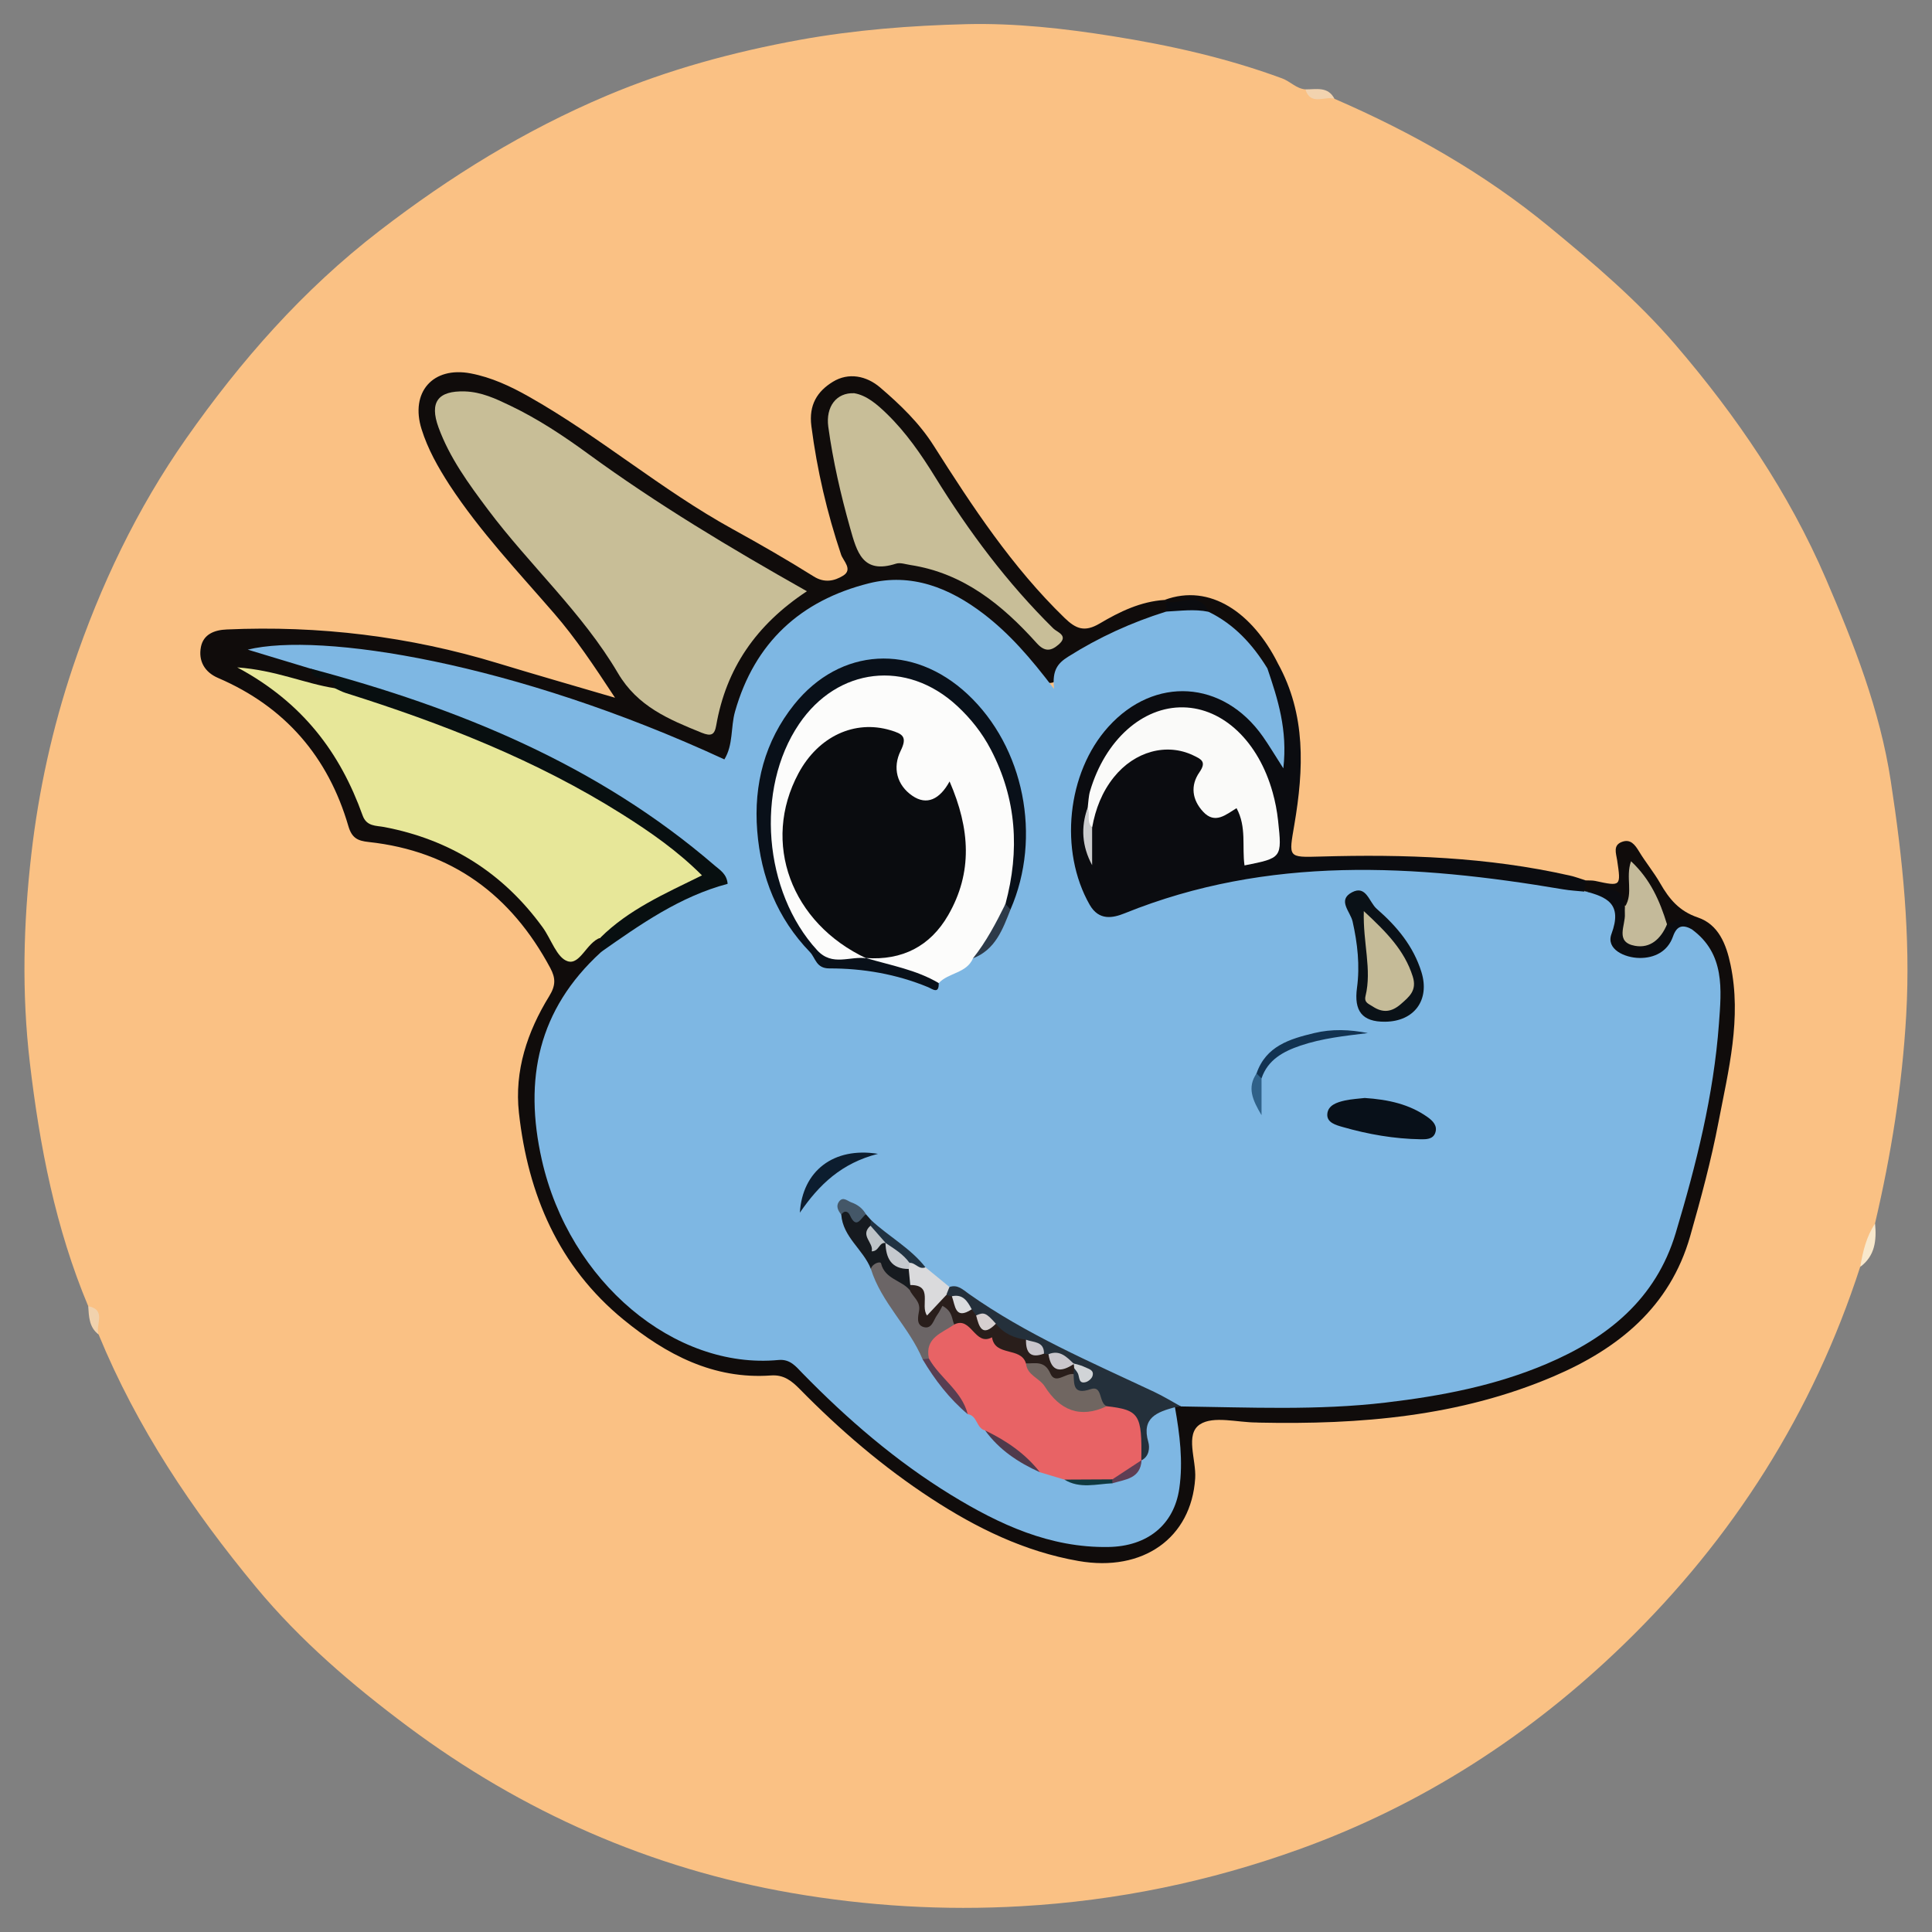 <?xml version="1.0" encoding="utf-8"?>
<!-- Generator: Adobe Illustrator 25.2.3, SVG Export Plug-In . SVG Version: 6.00 Build 0)  -->
<svg version="1.1" id="Layer_1" xmlns="http://www.w3.org/2000/svg" xmlns:xlink="http://www.w3.org/1999/xlink" x="0px" y="0px"
	 viewBox="0 0 32 32" style="enable-background:new 0 0 32 32;" xml:space="preserve">
<rect x="0" y="0" width="32" height="32" fill="#808080" stroke="none"/>
<style type="text/css">
	.st0{fill:#FAC184;}
	.st1{fill:#F8E8CC;}
	.st2{fill:#F2D3AF;}
	.st3{fill:#F1D2AD;}
	.st4{fill:#100C0B;}
	.st5{fill:#0B0C10;}
	.st6{fill:#7EB7E3;}
	.st7{fill:#C8BE97;}
	.st8{fill:#E7E799;}
	.st9{fill:#C8BE98;}
	.st10{fill:#080F10;}
	.st11{fill:#24303B;}
	.st12{fill:#C4BA9A;}
	.st13{fill:#FAFAF9;}
	.st14{fill:#CBCCCD;}
	.st15{fill:#FCFCFB;}
	.st16{fill:#E86365;}
	.st17{fill:#091019;}
	.st18{fill:#0A1117;}
	.st19{fill:#081019;}
	.st20{fill:#6B6566;}
	.st21{fill:#161A1F;}
	.st22{fill:#0C1D2F;}
	.st23{fill:#DADADC;}
	.st24{fill:#123352;}
	.st25{fill:#203242;}
	.st26{fill:#2D3A49;}
	.st27{fill:#583E52;}
	.st28{fill:#503A4B;}
	.st29{fill:#445768;}
	.st30{fill:#2F6189;}
	.st31{fill:#5E3E54;}
	.st32{fill:#103A41;}
	.st33{fill:#291E1B;}
	.st34{fill:#706661;}
	.st35{fill:#C9C6CC;}
	.st36{fill:#D6CFCF;}
	.st37{fill:#DADCDE;}
	.st38{fill:#D1D4D7;}
	.st39{fill:#0A0C0F;}
	.st40{fill:#C5BB98;}
	.st41{fill:#C5C9CE;}
	.st42{fill:#BEC4C8;}
</style>
<g>
	<path class="st0" d="M1.461,21.634c-0.542-1.292-0.804-2.646-0.967-4.034c-0.136-1.157-0.107-2.305,0.025-3.452
		c0.121-1.053,0.348-2.087,0.687-3.097c0.454-1.35,1.062-2.625,1.876-3.786c0.905-1.29,1.931-2.461,3.201-3.44
		c1.175-0.905,2.41-1.668,3.765-2.24c1.024-0.433,2.093-0.723,3.193-0.924c0.92-0.167,1.846-0.238,2.77-0.261
		c0.804-0.019,1.615,0.071,2.416,0.199c0.957,0.152,1.896,0.363,2.808,0.699c0.138,0.051,0.235,0.17,0.385,0.182
		c0.134,0.135,0.346,0.027,0.482,0.156c1.279,0.554,2.478,1.232,3.562,2.124c0.736,0.606,1.456,1.217,2.081,1.944
		c1.015,1.182,1.883,2.455,2.498,3.884c0.464,1.078,0.895,2.174,1.074,3.347c0.197,1.285,0.33,2.566,0.256,3.876
		c-0.067,1.174-0.25,2.316-0.517,3.454c-0.062,0.246-0.103,0.499-0.245,0.717c-0.782,2.415-2.108,4.503-3.92,6.258
		c-1.545,1.497-3.333,2.656-5.372,3.39c-1.489,0.536-3.014,0.852-4.606,0.943c-1.284,0.074-2.55-0.003-3.8-0.219
		c-2.336-0.404-4.465-1.344-6.364-2.762c-0.909-0.679-1.774-1.417-2.507-2.302c-1.061-1.28-1.975-2.645-2.609-4.187
		C1.528,21.966,1.615,21.756,1.461,21.634z"/>
	<path class="st1" d="M30.812,20.983c0.042-0.253,0.1-0.5,0.245-0.717C31.083,20.542,31.058,20.8,30.812,20.983z"/>
	<path class="st2" d="M22.103,1.636c-0.161-0.05-0.395,0.122-0.482-0.156C21.798,1.483,21.994,1.425,22.103,1.636z"/>
	<path class="st3" d="M1.461,21.634c0.312,0.063,0.112,0.315,0.173,0.47C1.475,21.985,1.473,21.808,1.461,21.634z"/>
	<path class="st4" d="M26.264,14.582c0.053,0.003,0.107-0.002,0.158,0.009c0.427,0.092,0.428,0.093,0.363-0.343
		c-0.018-0.117-0.073-0.25,0.083-0.305c0.139-0.05,0.212,0.048,0.28,0.16c0.109,0.181,0.247,0.346,0.351,0.529
		c0.148,0.258,0.314,0.46,0.622,0.564c0.343,0.116,0.471,0.443,0.542,0.782c0.187,0.888-0.034,1.747-0.199,2.606
		c-0.122,0.638-0.292,1.268-0.47,1.893c-0.335,1.173-1.191,1.862-2.259,2.319c-1.559,0.667-3.209,0.802-4.882,0.767
		c-0.013,0-0.027-0.002-0.04-0.002c-0.319,0-0.715-0.115-0.938,0.031c-0.251,0.165-0.059,0.586-0.079,0.894
		c-0.064,0.987-0.863,1.556-1.932,1.369c-0.895-0.156-1.692-0.547-2.442-1.037c-0.794-0.518-1.51-1.133-2.174-1.809
		c-0.136-0.138-0.266-0.243-0.48-0.227c-0.952,0.068-1.735-0.349-2.437-0.922c-1.079-0.881-1.586-2.075-1.736-3.429
		c-0.077-0.698,0.14-1.344,0.502-1.932c0.109-0.177,0.107-0.298,0.018-0.465c-0.648-1.21-1.629-1.939-3.01-2.088
		c-0.177-0.019-0.276-0.063-0.334-0.26c-0.335-1.151-1.049-1.98-2.159-2.457c-0.224-0.096-0.329-0.283-0.284-0.514
		c0.042-0.212,0.227-0.281,0.427-0.289c1.529-0.068,3.026,0.113,4.491,0.559c0.604,0.184,1.212,0.358,1.941,0.572
		c-0.36-0.547-0.656-0.99-1.007-1.395c-0.6-0.693-1.231-1.36-1.736-2.131C7.255,7.738,7.086,7.44,6.982,7.107
		c-0.19-0.608,0.185-1.043,0.816-0.922c0.34,0.065,0.655,0.211,0.959,0.383c1.172,0.661,2.198,1.547,3.378,2.196
		c0.454,0.25,0.904,0.509,1.343,0.784c0.18,0.113,0.344,0.074,0.485-0.012c0.169-0.103,0.003-0.246-0.032-0.35
		c-0.233-0.694-0.398-1.4-0.492-2.128c-0.046-0.355,0.101-0.578,0.355-0.734c0.26-0.16,0.557-0.1,0.783,0.093
		c0.333,0.285,0.65,0.589,0.888,0.965c0.642,1.011,1.299,2.01,2.167,2.852c0.19,0.184,0.332,0.24,0.581,0.094
		c0.329-0.195,0.679-0.366,1.076-0.391c0.016,0.014,0.032,0.028,0.048,0.042c0.028,0.061,0.028,0.122,0.003,0.183
		c-0.363,0.25-0.809,0.324-1.182,0.558c-0.192,0.12-0.417,0.204-0.536,0.404c-0.169,0.281-0.327,0.215-0.491,0.014
		c-0.219-0.269-0.461-0.514-0.721-0.745c-1.728-1.536-3.871-0.086-4.17,1.573c-0.139,0.77-0.161,0.766-0.884,0.451
		c-1.902-0.83-3.87-1.425-5.945-1.627c-0.304-0.03-0.61-0.007-0.946-0.013c0.263,0.073,0.513,0.088,0.717,0.238
		c0.091,0.167,0.432,0.061,0.398,0.364c-0.078,0.102-0.187,0.09-0.291,0.066c-0.373-0.087-0.741-0.187-1.044-0.3
		c0.38,0.172,0.73,0.487,1.035,0.851c0.308,0.368,0.552,0.782,0.724,1.23c0.098,0.255,0.266,0.36,0.524,0.415
		c1.099,0.237,1.979,0.821,2.601,1.759c0.193,0.29,0.35,0.457,0.662,0.166c0.048-0.045,0.12-0.053,0.184-0.008
		c0.049,0.075,0.049,0.154,0.022,0.236c-0.305,0.382-0.623,0.746-0.819,1.213c-0.395,0.943-0.248,1.867,0.078,2.764
		c0.422,1.162,1.194,2.029,2.388,2.47c0.317,0.117,0.64,0.182,0.977,0.16c0.316-0.021,0.553,0.104,0.779,0.322
		c0.784,0.759,1.605,1.473,2.549,2.036c0.602,0.359,1.236,0.62,1.926,0.734c1.038,0.171,1.558-0.29,1.574-1.343
		c0.005-0.287-0.148-0.575,0-0.862c0.034-0.028,0.071-0.049,0.113-0.062c0.81-0.066,1.623,0.004,2.433-0.035
		c1.35-0.065,2.672-0.266,3.907-0.865c0.888-0.431,1.48-1.101,1.775-2.047c0.354-1.135,0.593-2.293,0.699-3.476
		c0.042-0.468,0.004-0.937-0.37-1.297c-0.078-0.197-0.27-0.137-0.415-0.182c-0.229-0.239-0.242-0.61-0.514-0.816
		c-0.046,0.159,0.096,0.395-0.16,0.501c-0.15-0.21-0.395-0.133-0.594-0.195c-0.036-0.016-0.065-0.04-0.089-0.071
		C26.212,14.683,26.218,14.629,26.264,14.582z"/>
	<path class="st5" d="M26.264,14.582c-0.006,0.062-0.013,0.124-0.019,0.185c-0.144,0.114-0.304,0.071-0.459,0.042
		c-1.313-0.245-2.639-0.314-3.97-0.262c-1.001,0.039-1.977,0.235-2.921,0.583c-0.671,0.247-0.903,0.129-1.133-0.553
		c-0.343-1.021-0.009-2.199,0.82-2.888c0.597-0.496,1.548-0.433,2.151,0.14c0.151,0.144,0.268,0.316,0.409,0.516
		c0.018-0.46-0.184-0.84-0.191-1.25c0.044-0.089,0.101-0.153,0.213-0.11c0.471,0.851,0.43,1.759,0.275,2.671
		c-0.093,0.55-0.115,0.547,0.437,0.531c1.386-0.04,2.765,0.007,4.124,0.315C26.089,14.521,26.176,14.555,26.264,14.582z"/>
	<path class="st4" d="M21.164,10.984c-0.058,0.029-0.115,0.058-0.173,0.088c-0.372-0.282-0.637-0.687-1.051-0.921
		c-0.173-0.182-0.452-0.015-0.628-0.189c0,0-0.024-0.025-0.024-0.025C20.046,9.655,20.748,10.157,21.164,10.984z"/>
	<path class="st6" d="M20.017,10.133c0.427,0.207,0.731,0.541,0.975,0.938c0.172,0.508,0.337,1.016,0.264,1.655
		c-0.146-0.227-0.237-0.382-0.34-0.528c-0.658-0.934-1.794-1.005-2.557-0.161c-0.689,0.761-0.819,2.058-0.311,2.948
		c0.154,0.269,0.383,0.221,0.58,0.142c2.377-0.961,4.811-0.812,7.261-0.397c0.117,0.02,0.237,0.026,0.356,0.038
		c0,0,0.003-0.005,0.003-0.005c0.55,0.075,0.558,0.075,0.553,0.653c-0.002,0.189,0.102,0.263,0.242,0.314
		c0.215,0.077,0.388-0.01,0.526-0.173c0.121-0.144,0.2-0.386,0.452-0.165c0.555,0.404,0.491,1.003,0.45,1.564
		c-0.087,1.184-0.376,2.333-0.716,3.467c-0.329,1.098-1.132,1.739-2.139,2.167c-0.851,0.362-1.749,0.533-2.665,0.641
		c-1.129,0.133-2.259,0.079-3.389,0.064c-1.197-0.388-2.295-0.979-3.359-1.638c-0.158-0.098-0.305-0.213-0.479-0.284
		c-0.162-0.098-0.318-0.204-0.458-0.333c-0.274-0.275-0.594-0.497-0.872-0.768c-0.043-0.033-0.083-0.069-0.122-0.106
		c-0.085,0-0.147-0.265-0.249-0.018c0.112,0.302,0.361,0.525,0.468,0.827c0.225,0.533,0.646,0.953,0.865,1.49
		c0.19,0.325,0.427,0.611,0.711,0.858c0.129,0.097,0.228,0.224,0.336,0.342c0.239,0.27,0.518,0.484,0.854,0.622
		c0.136,0.056,0.275,0.104,0.414,0.153c0.216,0.07,0.438,0.037,0.657,0.038c0.21-0.025,0.405-0.075,0.502-0.294
		c0.013-0.034,0.028-0.067,0.042-0.1c0.048-0.125,0.037-0.254,0.042-0.384c0.011-0.314,0.202-0.445,0.547-0.392
		c0.079,0.446,0.137,0.897,0.072,1.345c-0.087,0.603-0.528,0.96-1.175,0.97c-0.967,0.016-1.807-0.373-2.607-0.863
		c-0.911-0.559-1.715-1.252-2.461-2.016c-0.109-0.112-0.203-0.237-0.398-0.218c-1.714,0.161-3.461-1.288-3.918-3.316
		c-0.302-1.339-0.057-2.491,0.976-3.436c0.532-0.622,1.226-0.954,1.964-1.193c-0.361-0.414-0.869-0.785-1.394-1.127
		c-1.3-0.847-2.712-1.463-4.186-1.933c-0.404-0.129-0.788-0.298-1.183-0.444c-0.335-0.101-0.67-0.203-1.048-0.317
		c1.195-0.293,4.405,0.204,7.895,1.818c0.149-0.243,0.103-0.532,0.176-0.791c0.325-1.147,1.089-1.842,2.216-2.125
		c0.704-0.177,1.336,0.073,1.901,0.505c0.423,0.324,0.771,0.72,1.168,1.244c-0.038-0.318,0.069-0.43,0.233-0.534
		c0.508-0.321,1.047-0.567,1.619-0.746C19.547,9.984,19.782,9.978,20.017,10.133z"/>
	<path class="st7" d="M13.365,9.793c-0.845,0.557-1.338,1.282-1.502,2.221c-0.027,0.158-0.083,0.186-0.242,0.122
		c-0.542-0.22-1.06-0.433-1.386-0.987c-0.589-1.001-1.462-1.786-2.154-2.71c-0.319-0.426-0.634-0.856-0.818-1.36
		C7.11,6.659,7.255,6.47,7.698,6.483c0.274,0.008,0.515,0.121,0.754,0.236c0.457,0.219,0.879,0.498,1.287,0.796
		C10.876,8.345,12.081,9.069,13.365,9.793z"/>
	<path class="st8" d="M9.943,15.532c-0.228,0.08-0.335,0.457-0.542,0.389c-0.179-0.058-0.272-0.367-0.412-0.56
		c-0.655-0.903-1.531-1.455-2.627-1.663c-0.131-0.025-0.29-0.006-0.356-0.192c-0.37-1.032-0.987-1.868-2.077-2.452
		c0.643,0.047,1.117,0.268,1.621,0.346C5.897,11.36,6.2,11.525,6.51,11.632c1.73,0.601,3.405,1.315,4.844,2.486
		c0.419,0.341,0.406,0.441-0.1,0.665C10.79,14.988,10.421,15.355,9.943,15.532z"/>
	<path class="st9" d="M14.149,6.513c0.206,0.035,0.378,0.184,0.54,0.341c0.317,0.308,0.567,0.67,0.798,1.044
		c0.562,0.909,1.197,1.76,1.96,2.512c0.062,0.062,0.26,0.116,0.087,0.266c-0.127,0.11-0.231,0.123-0.363-0.024
		c-0.57-0.634-1.213-1.159-2.093-1.294c-0.079-0.012-0.167-0.044-0.237-0.022c-0.554,0.179-0.648-0.192-0.761-0.593
		c-0.155-0.551-0.283-1.107-0.361-1.674C13.674,6.736,13.854,6.499,14.149,6.513z"/>
	<path class="st10" d="M9.943,15.532c0.469-0.467,1.066-0.729,1.684-1.033c-0.408-0.408-0.858-0.72-1.321-1.012
		c-1.426-0.899-2.981-1.505-4.58-2.009c-0.061-0.019-0.118-0.051-0.177-0.077c-0.003-0.141-0.094-0.172-0.212-0.17
		c-0.107,0.002-0.176-0.041-0.187-0.155c2.442,0.651,4.746,1.586,6.689,3.261c0.086,0.074,0.199,0.138,0.213,0.302
		c-0.789,0.209-1.446,0.672-2.104,1.134C9.947,15.693,9.945,15.613,9.943,15.532z"/>
	<path class="st11" d="M19.458,23.308c-0.291,0.081-0.556,0.171-0.438,0.578c0.025,0.086,0.018,0.24-0.118,0.304
		c-0.079-0.064-0.098-0.157-0.09-0.246c0.03-0.355-0.173-0.518-0.479-0.601c-0.149-0.086-0.227-0.268-0.453-0.263
		c-0.139,0.003-0.181-0.168-0.167-0.312c0.008-0.035,0.023-0.067,0.043-0.096c0.029-0.024,0.063-0.015,0.095-0.02
		c0.022-0.004-0.019-0.011-0.027-0.024c-0.032-0.005-0.061-0.011-0.092-0.018c-0.125-0.048-0.237-0.127-0.375-0.139
		c-0.034-0.007-0.066-0.021-0.095-0.04c-0.092-0.08-0.195-0.137-0.318-0.156c-0.176-0.049-0.341-0.118-0.476-0.245
		c-0.084-0.097-0.173-0.187-0.309-0.206c-0.052-0.016-0.094-0.048-0.13-0.088c-0.079-0.091-0.151-0.19-0.276-0.224
		c-0.034-0.013-0.06-0.034-0.078-0.065c-0.012-0.054-0.007-0.103,0.051-0.13c0.136-0.047,0.223,0.044,0.319,0.112
		c0.953,0.674,2.021,1.13,3.07,1.624c0.153,0.072,0.298,0.161,0.446,0.243C19.527,23.299,19.492,23.303,19.458,23.308z"/>
	<path class="st12" d="M26.914,15.019c0.145-0.223,0.005-0.484,0.101-0.754c0.321,0.299,0.478,0.66,0.596,1.045
		c-0.034,0.289-0.252,0.494-0.497,0.445c-0.267-0.053-0.361-0.225-0.295-0.492C26.84,15.175,26.822,15.077,26.914,15.019z"/>
	<path class="st5" d="M26.914,15.019c-0.001,0.039-0.004,0.079-0.001,0.118c0.012,0.192-0.17,0.468,0.168,0.529
		c0.257,0.046,0.431-0.12,0.53-0.356c0.149-0.035,0.326-0.216,0.41,0.08c-0.149-0.077-0.246-0.064-0.311,0.121
		c-0.088,0.251-0.31,0.359-0.554,0.356c-0.249-0.003-0.559-0.146-0.465-0.398c0.186-0.5-0.074-0.612-0.443-0.708
		C26.475,14.833,26.847,14.531,26.914,15.019z"/>
	<path class="st5" d="M20.017,10.133c-0.235-0.049-0.471-0.014-0.706-0.003c0.001-0.056,0.001-0.113,0.002-0.169
		C19.544,10.032,19.857,9.769,20.017,10.133z"/>
	<path class="st13" d="M18.016,13.376c0.012-0.092,0.013-0.187,0.039-0.274c0.25-0.846,0.87-1.4,1.545-1.386
		c0.661,0.013,1.244,0.566,1.479,1.408c0.043,0.153,0.073,0.31,0.09,0.468c0.067,0.619,0.064,0.619-0.556,0.742
		c-0.044-0.309,0.038-0.635-0.132-0.948c-0.173,0.104-0.355,0.272-0.552,0.06c-0.185-0.198-0.216-0.435-0.062-0.656
		c0.122-0.176,0.028-0.216-0.106-0.28c-0.437-0.208-0.966-0.068-1.312,0.363c-0.195,0.243-0.305,0.526-0.359,0.831
		C17.9,13.631,18.002,13.493,18.016,13.376z"/>
	<path class="st14" d="M18.016,13.376c0.046,0.105-0.026,0.235,0.073,0.328c0,0.209,0,0.417,0,0.626
		C17.921,14.019,17.898,13.701,18.016,13.376z"/>
	<path class="st15" d="M16.116,15.873c-0.107,0.25-0.406,0.235-0.567,0.41c-0.407-0.124-0.842-0.16-1.213-0.393
		c0.076-0.111,0.2-0.129,0.317-0.144c0.942-0.122,1.271-1.102,1.237-1.789c-0.009-0.171-0.044-0.343-0.081-0.512
		c-0.033-0.148-0.08-0.219-0.271-0.177c-0.504,0.11-0.784-0.147-0.763-0.661c0.016-0.4-0.1-0.507-0.502-0.455
		c-0.383,0.049-0.661,0.264-0.867,0.578c-0.589,0.899-0.353,2.407,0.707,2.907c0.098,0.046,0.29,0.051,0.217,0.257
		c-0.577,0.133-0.71,0.078-1.037-0.378c-0.631-0.879-0.79-1.835-0.486-2.869c0.169-0.573,0.526-1.017,1.017-1.336
		c0.701-0.457,1.766-0.205,2.347,0.549c0.713,0.925,0.911,1.953,0.56,3.075C16.565,15.274,16.438,15.637,16.116,15.873z"/>
	<path class="st16" d="M18.329,23.291c0.543,0.063,0.589,0.135,0.574,0.899c0,0,0.005-0.004,0.005-0.004
		c-0.121,0.223-0.335,0.299-0.561,0.358c-0.239-0.019-0.482,0.042-0.717-0.037c-0.135-0.041-0.27-0.081-0.405-0.122
		c-0.292-0.244-0.619-0.443-0.907-0.692c-0.148-0.033-0.128-0.248-0.288-0.269c-0.189-0.345-0.542-0.569-0.692-0.943
		c-0.1-0.359,0.158-0.474,0.405-0.597c0.544,0.016,0.956,0.296,1.328,0.661C17.374,22.989,17.723,23.357,18.329,23.291z"/>
	<path class="st17" d="M14.344,15.868c0.407,0.122,0.831,0.193,1.204,0.415c0.007,0.193-0.109,0.095-0.177,0.067
		c-0.524-0.216-1.074-0.311-1.634-0.31c-0.222,0-0.228-0.173-0.322-0.271c-0.54-0.558-0.813-1.243-0.873-2.007
		c-0.061-0.769,0.125-1.485,0.612-2.093c0.763-0.951,1.968-1.015,2.872-0.171c0.937,0.875,1.234,2.367,0.711,3.566
		c-0.075,0.012-0.121-0.002-0.083-0.093c0.237-0.882,0.186-1.737-0.243-2.557c-0.143-0.274-0.332-0.513-0.558-0.722
		c-0.835-0.774-1.98-0.642-2.618,0.3c-0.731,1.079-0.586,2.782,0.299,3.746c0.254,0.277,0.547,0.091,0.82,0.135L14.344,15.868z"/>
	<path class="st18" d="M22.942,16.923c-0.381,0.004-0.518-0.178-0.466-0.561c0.05-0.368,0.009-0.737-0.073-1.1
		c-0.037-0.163-0.256-0.352-0.011-0.482c0.238-0.127,0.284,0.163,0.411,0.273c0.332,0.289,0.607,0.616,0.741,1.049
		C23.685,16.559,23.429,16.918,22.942,16.923z"/>
	<path class="st19" d="M22.605,18.186c0.389,0.026,0.737,0.102,1.039,0.316c0.086,0.061,0.172,0.144,0.127,0.265
		c-0.039,0.105-0.152,0.104-0.24,0.103c-0.439-0.007-0.869-0.082-1.291-0.203c-0.112-0.032-0.263-0.072-0.256-0.21
		c0.008-0.151,0.16-0.2,0.291-0.229C22.392,18.203,22.512,18.197,22.605,18.186z"/>
	<path class="st20" d="M15.806,21.938c-0.202,0.141-0.492,0.217-0.421,0.563c-0.029,0.051-0.064,0.055-0.104,0.013
		c-0.223-0.535-0.682-0.935-0.857-1.498c-0.035-0.22,0.145-0.195,0.211-0.128c0.156,0.159,0.389,0.225,0.502,0.43
		c0.138,0.122,0.174,0.292,0.206,0.466c0.145-0.021,0.214-0.237,0.385-0.148C15.853,21.701,15.881,21.811,15.806,21.938z"/>
	<path class="st21" d="M15.07,21.369c-0.139-0.166-0.413-0.182-0.477-0.443c-0.01-0.04-0.14-0.002-0.169,0.09
		c-0.125-0.32-0.463-0.524-0.49-0.898c-0.025-0.131,0.064-0.119,0.127-0.082c0.09,0.052,0.186,0.056,0.282,0.076
		c0.027,0.03,0.053,0.061,0.08,0.091c0.024,0.028,0.036,0.06,0.036,0.097c0.002,0.126,0.006,0.251,0.18,0.257
		c0.035,0.01,0.064,0.03,0.088,0.057c0.04,0.214,0.246,0.261,0.384,0.377c0.044,0.091,0.049,0.185,0.026,0.282
		C15.122,21.311,15.1,21.343,15.07,21.369z"/>
	<path class="st22" d="M13.248,20.086c0.043-0.69,0.557-1.093,1.294-0.975C13.939,19.265,13.568,19.619,13.248,20.086z"/>
	<path class="st23" d="M15.077,21.284c-0.009-0.089-0.017-0.178-0.026-0.267c-0.02-0.039-0.019-0.078,0.002-0.116
		c0.116-0.045,0.185,0.057,0.275,0.089c0.133,0.109,0.265,0.218,0.398,0.326c-0.018,0.044-0.035,0.089-0.053,0.133
		c-0.016,0.208-0.248,0.253-0.295,0.518C15.217,21.697,15.322,21.407,15.077,21.284z"/>
	<path class="st24" d="M20.812,17.78c0.156-0.455,0.551-0.572,0.955-0.669c0.293-0.071,0.591-0.059,0.889,0
		c-0.379,0.046-0.759,0.086-1.12,0.209c-0.279,0.095-0.537,0.232-0.641,0.541C20.82,17.882,20.785,17.862,20.812,17.78z"/>
	<path class="st25" d="M15.328,20.99c-0.107,0.047-0.167-0.08-0.263-0.073c-0.163-0.074-0.31-0.168-0.399-0.332l0.004,0.004
		c-0.134-0.052-0.246-0.124-0.253-0.288c0.002-0.033,0.003-0.065,0.005-0.098C14.714,20.478,15.078,20.669,15.328,20.99z"/>
	<path class="st26" d="M16.654,14.972c0.028,0.031,0.056,0.062,0.083,0.093c-0.13,0.329-0.25,0.665-0.622,0.808
		C16.336,15.597,16.498,15.286,16.654,14.972z"/>
	<path class="st27" d="M15.281,22.514c0.035-0.004,0.069-0.008,0.104-0.013c0.185,0.328,0.545,0.534,0.644,0.923
		C15.724,23.167,15.484,22.856,15.281,22.514z"/>
	<path class="st28" d="M16.317,23.693c0.35,0.168,0.665,0.382,0.907,0.692C16.868,24.225,16.55,24.015,16.317,23.693z"/>
	<path class="st29" d="M14.343,20.112c-0.084,0.057-0.155,0.262-0.265,0.018c-0.027-0.061-0.089-0.094-0.144-0.012
		c-0.053-0.065-0.092-0.141-0.038-0.215c0.067-0.092,0.14-0.01,0.209,0.014C14.207,19.953,14.289,20.016,14.343,20.112z"/>
	<path class="st30" d="M20.812,17.78c0.028,0.027,0.055,0.055,0.083,0.082c0,0.183,0,0.366,0,0.609
		C20.744,18.216,20.654,18.014,20.812,17.78z"/>
	<path class="st31" d="M18.424,24.503c0.161-0.106,0.322-0.212,0.484-0.318c-0.017,0.309-0.272,0.318-0.483,0.383
		c-0.028-0.014-0.037-0.028-0.028-0.043C18.406,24.511,18.415,24.503,18.424,24.503z"/>
	<path class="st32" d="M18.424,24.503c-0.002,0.022-0.002,0.043,0.001,0.065c-0.267,0.012-0.541,0.095-0.795-0.061
		C17.895,24.506,18.159,24.505,18.424,24.503z"/>
	<path class="st33" d="M15.077,21.284c0.391-0.003,0.157,0.338,0.278,0.505c0.109-0.116,0.213-0.228,0.318-0.339
		c0.031,0.007,0.062,0.013,0.093,0.02c0.133,0.037,0.108,0.313,0.329,0.216c0.024,0.034,0.049,0.068,0.073,0.102
		c0.098,0.071,0.175,0.193,0.327,0.137c0.127,0.161,0.3,0.237,0.498,0.265c0.088,0.091,0.132,0.239,0.298,0.23
		c0.024,0.007,0.049,0.01,0.074,0.01c0.168,0.194,0.168,0.194,0.423,0.16l-0.008-0.007c0.029,0.014,0.04,0.029,0.034,0.048
		c-0.007,0.019-0.015,0.029-0.024,0.029c-0.003,0.033-0.006,0.066-0.009,0.099c-0.169,0.157-0.361,0.213-0.477-0.024
		c-0.08-0.163-0.245-0.034-0.311-0.153c-0.083-0.28-0.514-0.107-0.562-0.432c-0.285,0.156-0.344-0.357-0.626-0.212
		c-0.043-0.093-0.024-0.217-0.195-0.309c-0.023,0.041-0.051,0.102-0.09,0.155c-0.059,0.081-0.083,0.23-0.215,0.198
		c-0.139-0.034-0.096-0.184-0.082-0.274c0.025-0.159-0.106-0.226-0.154-0.34C15.072,21.341,15.074,21.313,15.077,21.284z"/>
	<path class="st34" d="M16.994,22.582c0.154,0.004,0.308-0.051,0.403,0.167c0.083,0.19,0.254-0.012,0.385,0.01
		c0.009,0.177-0.008,0.349,0.282,0.25c0.202-0.069,0.131,0.227,0.266,0.282c-0.444,0.212-0.781,0.061-1.025-0.327
		C17.214,22.822,17.01,22.778,16.994,22.582z"/>
	<path class="st35" d="M17.789,22.59c-0.215,0.143-0.377,0.143-0.423-0.16C17.557,22.351,17.669,22.479,17.789,22.59z"/>
	<path class="st36" d="M16.495,21.925c-0.225,0.23-0.279,0.053-0.327-0.137C16.297,21.728,16.334,21.744,16.495,21.925z"/>
	<path class="st37" d="M16.095,21.686c-0.279,0.184-0.272-0.064-0.329-0.216C15.95,21.429,16.025,21.553,16.095,21.686z"/>
	<path class="st35" d="M17.292,22.42c-0.224,0.085-0.303-0.017-0.298-0.23C17.116,22.237,17.294,22.212,17.292,22.42z"/>
	<path class="st38" d="M17.791,22.659c0.001-0.026-0.003-0.051-0.01-0.076c0.061,0.018,0.126,0.029,0.182,0.058
		c0.061,0.032,0.165,0.046,0.132,0.151c-0.013,0.042-0.067,0.088-0.111,0.1c-0.119,0.033-0.102-0.076-0.129-0.14
		C17.84,22.718,17.812,22.69,17.791,22.659z"/>
	<path class="st39" d="M14.354,15.875c-1.253-0.585-1.744-1.918-1.129-3.066c0.33-0.615,0.932-0.891,1.524-0.714
		c0.2,0.06,0.285,0.106,0.168,0.342c-0.136,0.276-0.064,0.567,0.195,0.744c0.239,0.164,0.454,0.058,0.616-0.238
		c0.342,0.788,0.384,1.509-0.023,2.215c-0.298,0.516-0.762,0.752-1.36,0.71C14.344,15.868,14.354,15.875,14.354,15.875z"/>
	<path class="st40" d="M22.589,15.091c0.379,0.351,0.673,0.65,0.81,1.081c0.074,0.233-0.056,0.336-0.199,0.461
		c-0.151,0.131-0.297,0.148-0.464,0.037c-0.064-0.043-0.145-0.062-0.119-0.171C22.725,16.056,22.573,15.617,22.589,15.091z"/>
	<path class="st41" d="M14.666,20.586c0.144,0.097,0.295,0.186,0.399,0.332c-0.005,0.033-0.009,0.066-0.014,0.1
		C14.76,21.019,14.674,20.838,14.666,20.586z"/>
	<path class="st42" d="M14.418,20.301c0.084,0.096,0.169,0.192,0.253,0.288c-0.113-0.021-0.107,0.138-0.233,0.137
		C14.476,20.582,14.234,20.465,14.418,20.301z"/>
</g>
</svg>
